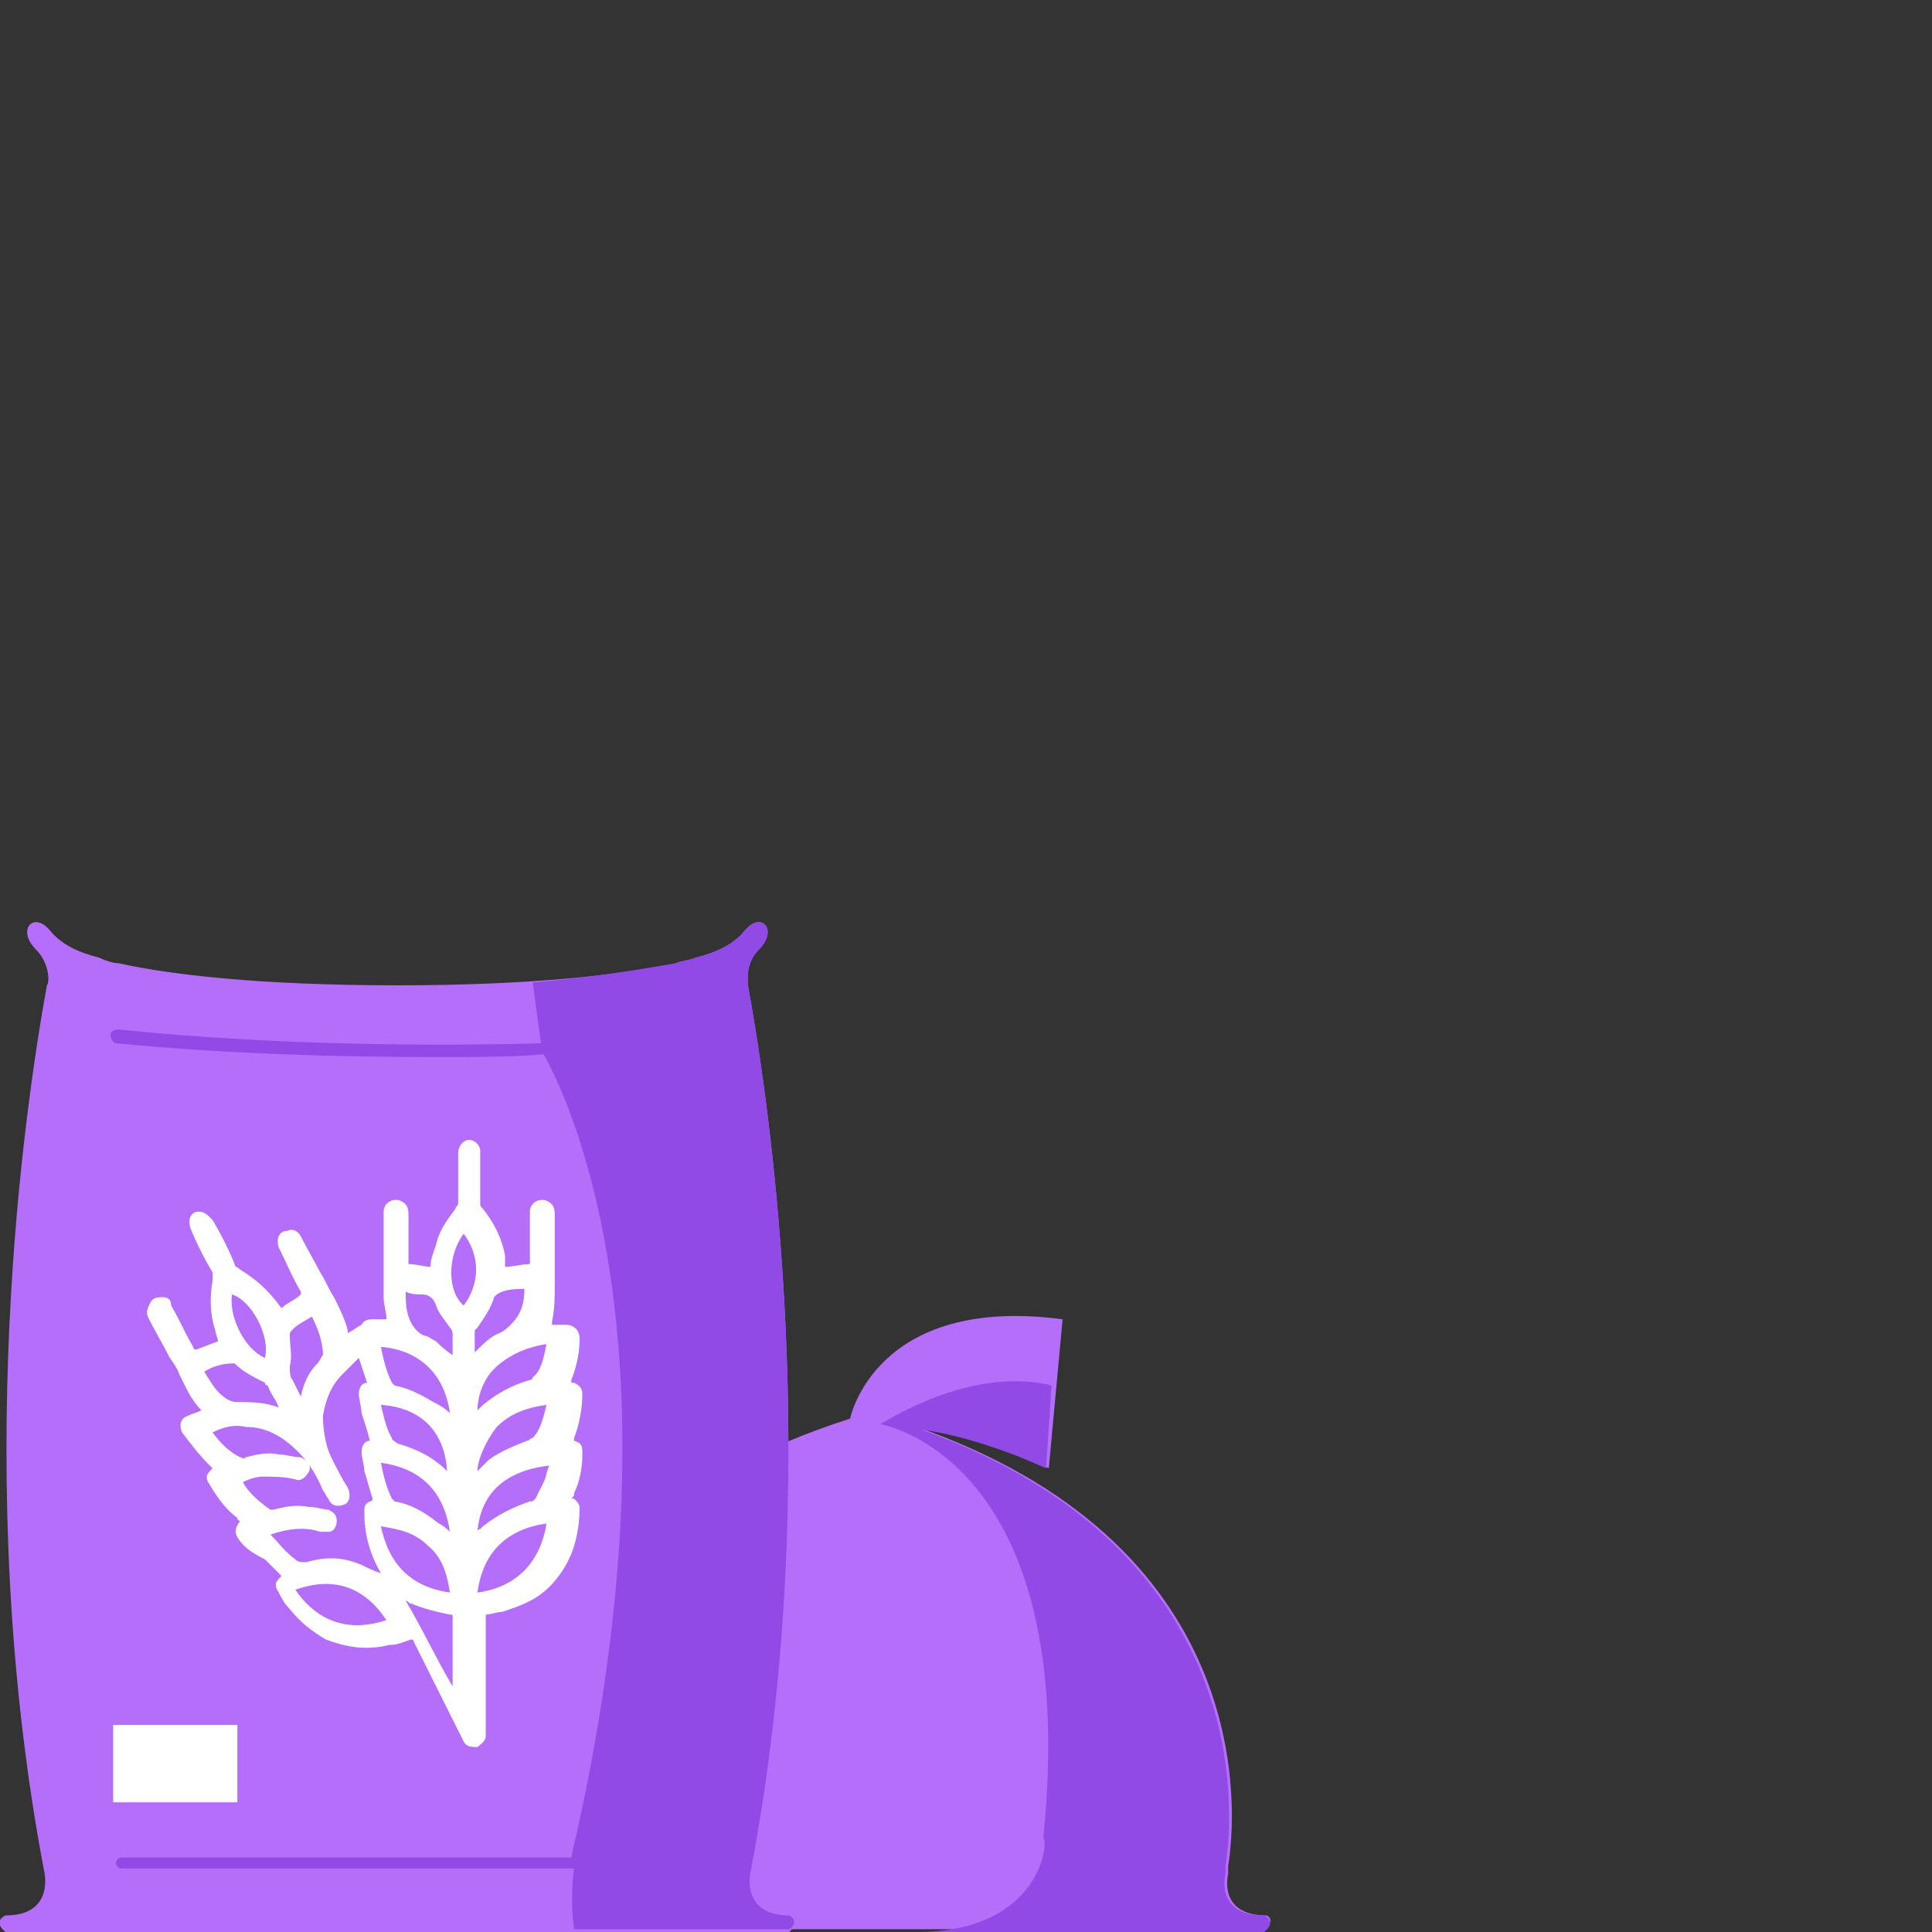 <?xml version="1.0" encoding="utf-8"?>
<!-- Generator: Adobe Illustrator 24.0.1, SVG Export Plug-In . SVG Version: 6.00 Build 0)  -->
<svg version="1.1" id="Layer_1" xmlns="http://www.w3.org/2000/svg" xmlns:xlink="http://www.w3.org/1999/xlink" x="0px" y="0px"
	 viewBox="0 0 70 70" style="enable-background:new 0 0 70 70;" xml:space="preserve">
<rect x="0" y="0" width="70" height="70" fill="#333333" stroke="none"/>
<style type="text/css">
	.st0{fill:#B56EF9;}
	.st1{fill:#914AE5;}
	.st2{fill:#FFFFFF;}
</style>
<g>
	<g>
		<path class="st0" d="M45.9,69.4c-1.8,0-1.4-1.5-1.4-1.5h0c0-0.1,0-0.2,0-0.3c0.3-1.8,1.1-11.4-11-15.8c2.2,0.3,4.5,1.4,4.5,1.4
			l0.5-5.4c-6.8-0.9-7.7,3.6-7.7,3.6l0,0c-13.2,4.2-12.3,14.3-12.1,16.1c0,0.1,0,0.2,0,0.3h0c0,0.1,0.4,1.5-1.4,1.5
			c0,0-0.5,0.2,0,0.6h1.8h12.4h12.4h1.8C46.3,69.6,45.9,69.4,45.9,69.4z"/>
		<path class="st1" d="M33.2,70h10.8h1.8c0.5-0.4,0-0.6,0-0.6c-1.8,0-1.4-1.5-1.4-1.5h0c0-0.1,0-0.2,0-0.3c0.3-1.8,1.1-11.4-11-15.8
			c2.2,0.3,4.5,1.4,4.5,1.4l0.2-3c-0.4-0.1-2.7-0.7-6.2,1.4c0,0,7.3,1.2,5.9,15C38,66.6,37.8,70,33.2,70z"/>
	</g>
	<g>
		<path class="st0" d="M28.6,69.4c-1.8,0-1.4-1.6-1.4-1.6l0,0c2.7-14.2,0.7-27.7-0.1-32.1l0,0l0,0c0,0,0,0,0,0
			c0-0.2-0.1-0.8,0.4-1.3c0.7-0.7,0.1-1.4-0.5-0.7c-0.4,0.5-1,0.8-1.8,1c0,0,0,0,0,0c-0.2,0.1-0.5,0.1-0.7,0.2
			c-1.9,0.4-5.1,0.8-10.1,0.8c-5.1,0-8.3-0.4-10.1-0.8c-0.2,0-0.5-0.1-0.7-0.2c0,0,0,0,0,0c-0.8-0.2-1.4-0.5-1.8-1
			c-0.6-0.7-1.2,0-0.5,0.7c0.5,0.5,0.5,1.2,0.4,1.3c0,0,0,0,0,0c0,0,0,0,0,0l0,0c-0.8,4.4-2.8,17.9-0.1,32.1l0,0
			c0,0,0.4,1.6-1.4,1.6c0,0-0.5,0.2,0,0.6H2l0,0h12.4h12.4l0,0h1.8C29,69.6,28.6,69.4,28.6,69.4z"/>
		<path class="st1" d="M28.6,69.4c-1.8,0-1.4-1.6-1.4-1.6l0,0c2.7-14.2,0.7-27.7-0.1-32.1l0,0c0,0,0,0,0,0c0-0.2-0.1-0.8,0.4-1.3
			c0.7-0.7,0.1-1.4-0.5-0.7c-0.4,0.5-1,0.8-1.8,1c0,0,0,0,0,0c-0.2,0.1-0.5,0.1-0.7,0.2c-1.2,0.2-2.9,0.5-5.2,0.7l0.3,2.2
			c-3.6,0.1-9.5,0.1-15.3-0.5c-0.2,0-0.3,0.1-0.3,0.2c0,0.1,0.1,0.3,0.2,0.3c4.1,0.4,8.3,0.5,11.6,0.5c1.5,0,2.8,0,3.9-0.1
			c1,1.8,5.1,10.6,1.2,28.2c0,0-0.1,0.4-0.2,0.9H4.4c-0.1,0-0.2,0.1-0.2,0.2s0.1,0.2,0.2,0.2h16.4c-0.1,0.7-0.1,1.5,0,2.2h6h1.8
			C29,69.6,28.6,69.4,28.6,69.4z"/>
		<rect x="4.1" y="62.5" class="st2" width="4.5" height="2.8"/>
	</g>
	<path class="st2" d="M10.2,47.4c0.2-0.2,0.5-0.3,0.7-0.5c0,0,0-0.1,0-0.1c-0.3-0.5-0.5-1-0.8-1.6c-0.1-0.3,0-0.6,0.3-0.6
		c0.2-0.1,0.4,0,0.5,0.2c0.2,0.4,0.5,0.9,0.7,1.3c0.2,0.3,0.3,0.6,0.5,0.9c0.2,0.4,0.4,0.8,0.5,1.2c0,0,0,0.1,0,0.1
		c0.2-0.1,0.3-0.2,0.5-0.3c0,0,0,0,0,0c0.1-0.2,0.3-0.2,0.4-0.2c0.1,0,0.3,0,0.4,0c0,0,0.1,0,0.1,0c0-0.3-0.1-0.5-0.1-0.8
		c0-0.2,0-0.5,0-0.7c0-0.1,0-0.3,0-0.4c0-0.7,0-1.3,0-2c0-0.3,0.3-0.5,0.6-0.4c0.2,0.1,0.3,0.2,0.3,0.5c0,0.6,0,1.2,0,1.7
		c0,0,0,0.1,0,0.1c0.3,0,0.6,0.1,0.8,0.1c0-0.3,0.1-0.5,0.2-0.8c0.1-0.5,0.4-0.9,0.7-1.3c0-0.1,0.1-0.1,0.1-0.2c0-0.6,0-1.2,0-1.8
		c0-0.3,0.2-0.5,0.4-0.5c0.2,0,0.4,0.2,0.4,0.4c0,0.4,0,0.7,0,1.1c0,0.3,0,0.6,0,0.8c0,0.1,0,0.1,0.1,0.2c0.4,0.5,0.7,1.1,0.8,1.7
		c0,0.1,0,0.2,0,0.4c0.3,0,0.6-0.1,0.9-0.1c0,0,0-0.1,0-0.1c0-0.6,0-1.2,0-1.8c0-0.3,0.3-0.5,0.6-0.4c0.2,0.1,0.3,0.2,0.3,0.5
		c0,0.5,0,1,0,1.6c0,0.3,0,0.6,0,1c0,0.4,0,0.8-0.1,1.3c0,0,0,0.1,0,0.1c0.2,0,0.3,0,0.5,0c0.3,0,0.5,0.2,0.5,0.5
		c0,0.5-0.1,1-0.3,1.5c0,0,0,0.1,0,0.1c0,0,0.1,0,0.1,0c0.2,0.1,0.3,0.2,0.3,0.4c0,0.5-0.1,1.1-0.3,1.6c0,0,0,0.1,0,0.1c0,0,0,0,0,0
		c0.3,0.1,0.3,0.2,0.3,0.5c0,0.5-0.1,1-0.3,1.4c0,0.1,0,0.1-0.1,0.2c0,0,0.1,0,0.1,0c0.1,0.1,0.2,0.2,0.2,0.3c0,1.1-0.3,2.1-1.1,2.9
		c-0.5,0.5-1.1,0.7-1.7,0.9c-0.2,0-0.4,0.1-0.6,0.1c0,0,0,0.1,0,0.1c0,1.3,0,2.5,0,3.8c0,0.2,0,0.3,0,0.5c0,0.2-0.2,0.3-0.3,0.4
		c-0.2,0-0.4,0-0.5-0.2c-0.3-0.6-0.6-1.2-0.9-1.8c-0.3-0.6-0.6-1.2-0.9-1.8c0,0,0-0.1-0.1-0.1c-0.3,0.1-0.5,0.2-0.8,0.2
		c-0.8,0.2-1.5,0.1-2.3-0.2c-0.5-0.3-0.9-0.6-1.3-1.1c-0.2-0.2-0.3-0.4-0.4-0.6c-0.2-0.3-0.1-0.4,0.1-0.6c-0.2-0.2-0.4-0.4-0.6-0.6
		C9,56.2,8.8,56,8.6,55.7c-0.1-0.2-0.1-0.3,0.1-0.6c0,0-0.1,0-0.1-0.1c-0.4-0.3-0.7-0.7-1-1.2c-0.2-0.3-0.1-0.4,0.1-0.6
		c0,0-0.1-0.1-0.1-0.1c-0.4-0.4-0.7-0.8-1-1.2c-0.1-0.2-0.1-0.5,0.2-0.6c0.2-0.1,0.3-0.1,0.5-0.2c-0.2-0.2-0.4-0.5-0.5-0.7
		c-0.1-0.2-0.2-0.4-0.3-0.6c-0.1-0.3-0.3-0.5-0.4-0.7c-0.2-0.4-0.5-0.9-0.7-1.3c-0.1-0.2-0.1-0.3,0-0.5C5.5,47,5.7,47,5.9,47
		c0.2,0,0.3,0.1,0.3,0.3c0.3,0.5,0.5,1,0.8,1.5c0,0,0,0.1,0.1,0.1c0.3-0.1,0.5-0.2,0.8-0.3c0-0.1-0.1-0.3-0.1-0.4
		c-0.2-0.6-0.2-1.2-0.1-1.8c0-0.1,0-0.2,0-0.3c-0.3-0.5-0.6-1.1-0.8-1.6c-0.1-0.3,0-0.6,0.3-0.6c0.2,0,0.3,0.1,0.5,0.3
		c0.3,0.5,0.6,1.1,0.8,1.6c0,0.1,0.1,0.1,0.2,0.2C9.2,46.3,9.7,46.7,10.2,47.4C10.1,47.4,10.1,47.4,10.2,47.4z M7.7,51.9
		c0.3,0.4,0.6,0.7,1,0.9c0.1,0,0.1,0.1,0.2,0c0.4-0.1,0.8-0.2,1.2-0.1c0.3,0,0.5,0.1,0.8,0.1c0.2,0.1,0.4,0.3,0.3,0.5
		c-0.1,0.2-0.3,0.4-0.5,0.3c-0.4-0.1-0.8-0.1-1.2-0.1c-0.2,0-0.5,0.1-0.7,0.2c0.2,0.4,0.7,0.8,1,1c0,0,0.1,0,0.1,0
		c0.4-0.1,0.8-0.2,1.3-0.1c0.3,0,0.5,0.1,0.7,0.1c0.2,0.1,0.3,0.2,0.3,0.4c0,0.2-0.1,0.4-0.3,0.4c-0.1,0-0.2,0-0.3,0
		c-0.6-0.2-1.2-0.1-1.8,0.1c0.3,0.3,0.5,0.6,0.9,0.9c0.1,0.1,0.2,0.1,0.4,0.1c0.7-0.2,1.3-0.2,2,0.1c0.2,0.1,0.4,0.2,0.7,0.3
		c0,0,0,0,0,0c-0.4-0.7-0.6-1.4-0.6-2.2c0-0.2,0-0.3,0.2-0.4c0.1,0,0.1-0.1,0.1-0.1c-0.1-0.3-0.2-0.7-0.3-1c0-0.2-0.1-0.5-0.1-0.7
		c0-0.2,0.1-0.4,0.3-0.4c-0.1-0.4-0.2-0.7-0.3-1c0-0.2-0.1-0.5-0.1-0.7c0-0.2,0.1-0.4,0.3-0.4c-0.1-0.3-0.2-0.6-0.3-0.9
		c-0.2,0.2-0.4,0.4-0.6,0.6c-0.4,0.4-0.6,0.9-0.7,1.5c0,0.5,0.1,1.1,0.3,1.5c0.2,0.4,0.4,0.8,0.6,1.1c0.1,0.2,0.1,0.5-0.1,0.6
		c-0.2,0.1-0.5,0.1-0.6-0.2c-0.1-0.1-0.1-0.2-0.2-0.3c-0.2-0.5-0.5-1-0.9-1.4c-0.5-0.5-1.1-0.9-1.9-0.9C8.5,51.6,8.1,51.7,7.7,51.9z
		 M10.7,57.6c0.9,1.3,2.1,1.5,3.3,1.1C13.2,57.5,12.1,57.1,10.7,57.6z M17.3,57.7c1.5-0.2,2.3-1.2,2.5-2.5
		C18.4,55.4,17.5,56.2,17.3,57.7z M16.3,57.7c-0.1-0.7-0.3-1.3-0.8-1.7c-0.5-0.5-1.1-0.6-1.7-0.7C14.1,56.7,14.9,57.5,16.3,57.7z
		 M16.3,51.2c-0.2-1.5-1.2-2.3-2.5-2.4c0.1,0.5,0.2,0.9,0.4,1.3c0,0,0.1,0.1,0.1,0.1c0.5,0.1,0.9,0.3,1.4,0.6
		C15.9,50.9,16.1,51,16.3,51.2z M16.3,55.5c-0.2-1.4-1-2.3-2.5-2.5c0.1,0.5,0.2,0.9,0.4,1.3c0,0,0.1,0.1,0.1,0.1
		c0.6,0.1,1.1,0.4,1.6,0.8C16.1,55.3,16.2,55.4,16.3,55.5z M17.3,55.5c0-0.1,0.1-0.1,0.1-0.1c0,0,0.1-0.1,0.1-0.1
		c0.5-0.4,1.1-0.7,1.7-0.9c0.1,0,0.1,0,0.2-0.1c0.1-0.2,0.2-0.4,0.3-0.6c0.1-0.2,0.1-0.4,0.2-0.6C18.2,53.3,17.4,54.2,17.3,55.5z
		 M19.8,50.9c-0.7,0.1-1.3,0.3-1.8,0.8c-0.4,0.5-0.7,1.2-0.7,1.6c0.1-0.1,0.3-0.3,0.4-0.4c0.4-0.3,0.9-0.5,1.4-0.7
		c0.1,0,0.1-0.1,0.2-0.1C19.6,51.8,19.7,51.3,19.8,50.9z M19.8,48.7c-0.7,0.1-1.4,0.4-1.9,0.9c-0.4,0.4-0.6,1-0.6,1.5
		c0,0,0.1-0.1,0.1-0.1c0,0,0.1-0.1,0.1-0.1c0.5-0.4,1-0.7,1.7-0.9c0,0,0.1,0,0.1-0.1C19.6,49.7,19.7,49.2,19.8,48.7z M13.8,50.9
		c0.1,0.4,0.2,0.9,0.4,1.2c0,0.1,0.1,0.1,0.2,0.2c0.7,0.2,1.3,0.5,1.8,1c0,0,0,0,0,0C16.1,51.8,15.2,51,13.8,50.9z M16.4,49.1
		c0-0.2,0-0.5,0-0.7c0-0.1,0-0.2-0.1-0.3c-0.2-0.3-0.4-0.5-0.5-0.8c-0.1-0.3-0.3-0.4-0.5-0.4c-0.2,0-0.4,0-0.6-0.1
		c0,0.3,0,0.6,0.1,0.9c0.1,0.3,0.3,0.6,0.6,0.7c0.1,0,0.2,0.1,0.4,0.2C15.9,48.7,16.1,48.9,16.4,49.1z M10.1,51
		c-0.1-0.3-0.3-0.5-0.4-0.8c0,0-0.1,0-0.1-0.1c-0.4-0.2-0.8-0.4-1.1-0.7c0,0-0.1,0-0.1,0c-0.3,0-0.7,0.1-1,0.3
		c0.2,0.3,0.4,0.7,0.7,0.9c0.1,0.1,0.3,0.2,0.5,0.2C9.1,50.8,9.6,50.8,10.1,51z M19,46.7c-0.3,0-0.7,0-1,0.2c0,0-0.1,0.1-0.1,0.1
		c-0.1,0.4-0.4,0.8-0.6,1.1c0,0-0.1,0.1-0.1,0.1c0,0.3,0,0.6,0,0.9c0,0,0,0,0,0c0,0,0-0.1,0-0.1c0.3-0.3,0.6-0.6,0.9-0.7
		c0.2-0.1,0.3-0.2,0.4-0.3C18.9,47.6,19,47.2,19,46.7z M11.3,47.7c-0.3,0.2-0.6,0.3-0.8,0.6c0,0,0,0.1,0,0.1c0,0.4,0.1,0.7,0,1.1
		c0,0.2,0,0.4,0.1,0.5c0.1,0.2,0.2,0.4,0.3,0.6c0.1-0.5,0.3-0.9,0.6-1.2c0.1-0.1,0.1-0.2,0.2-0.3C11.7,48.6,11.5,48.1,11.3,47.7z
		 M16.4,61.1C16.4,61.1,16.4,61.1,16.4,61.1c0-0.9,0-1.7,0-2.5c0-0.1,0-0.1-0.1-0.1c-0.5-0.1-0.9-0.2-1.4-0.4
		c-0.1,0-0.1-0.1-0.2-0.1C15.3,59,15.8,60.1,16.4,61.1z M9.6,49.2c0.2-0.8-0.5-2.1-1.2-2.3C8.3,47.8,8.9,48.9,9.6,49.2z M16.8,44.7
		c-0.6,0.8-0.6,2.1,0,2.6C17.4,46.5,17.4,45.5,16.8,44.7z"/>
</g>
</svg>
